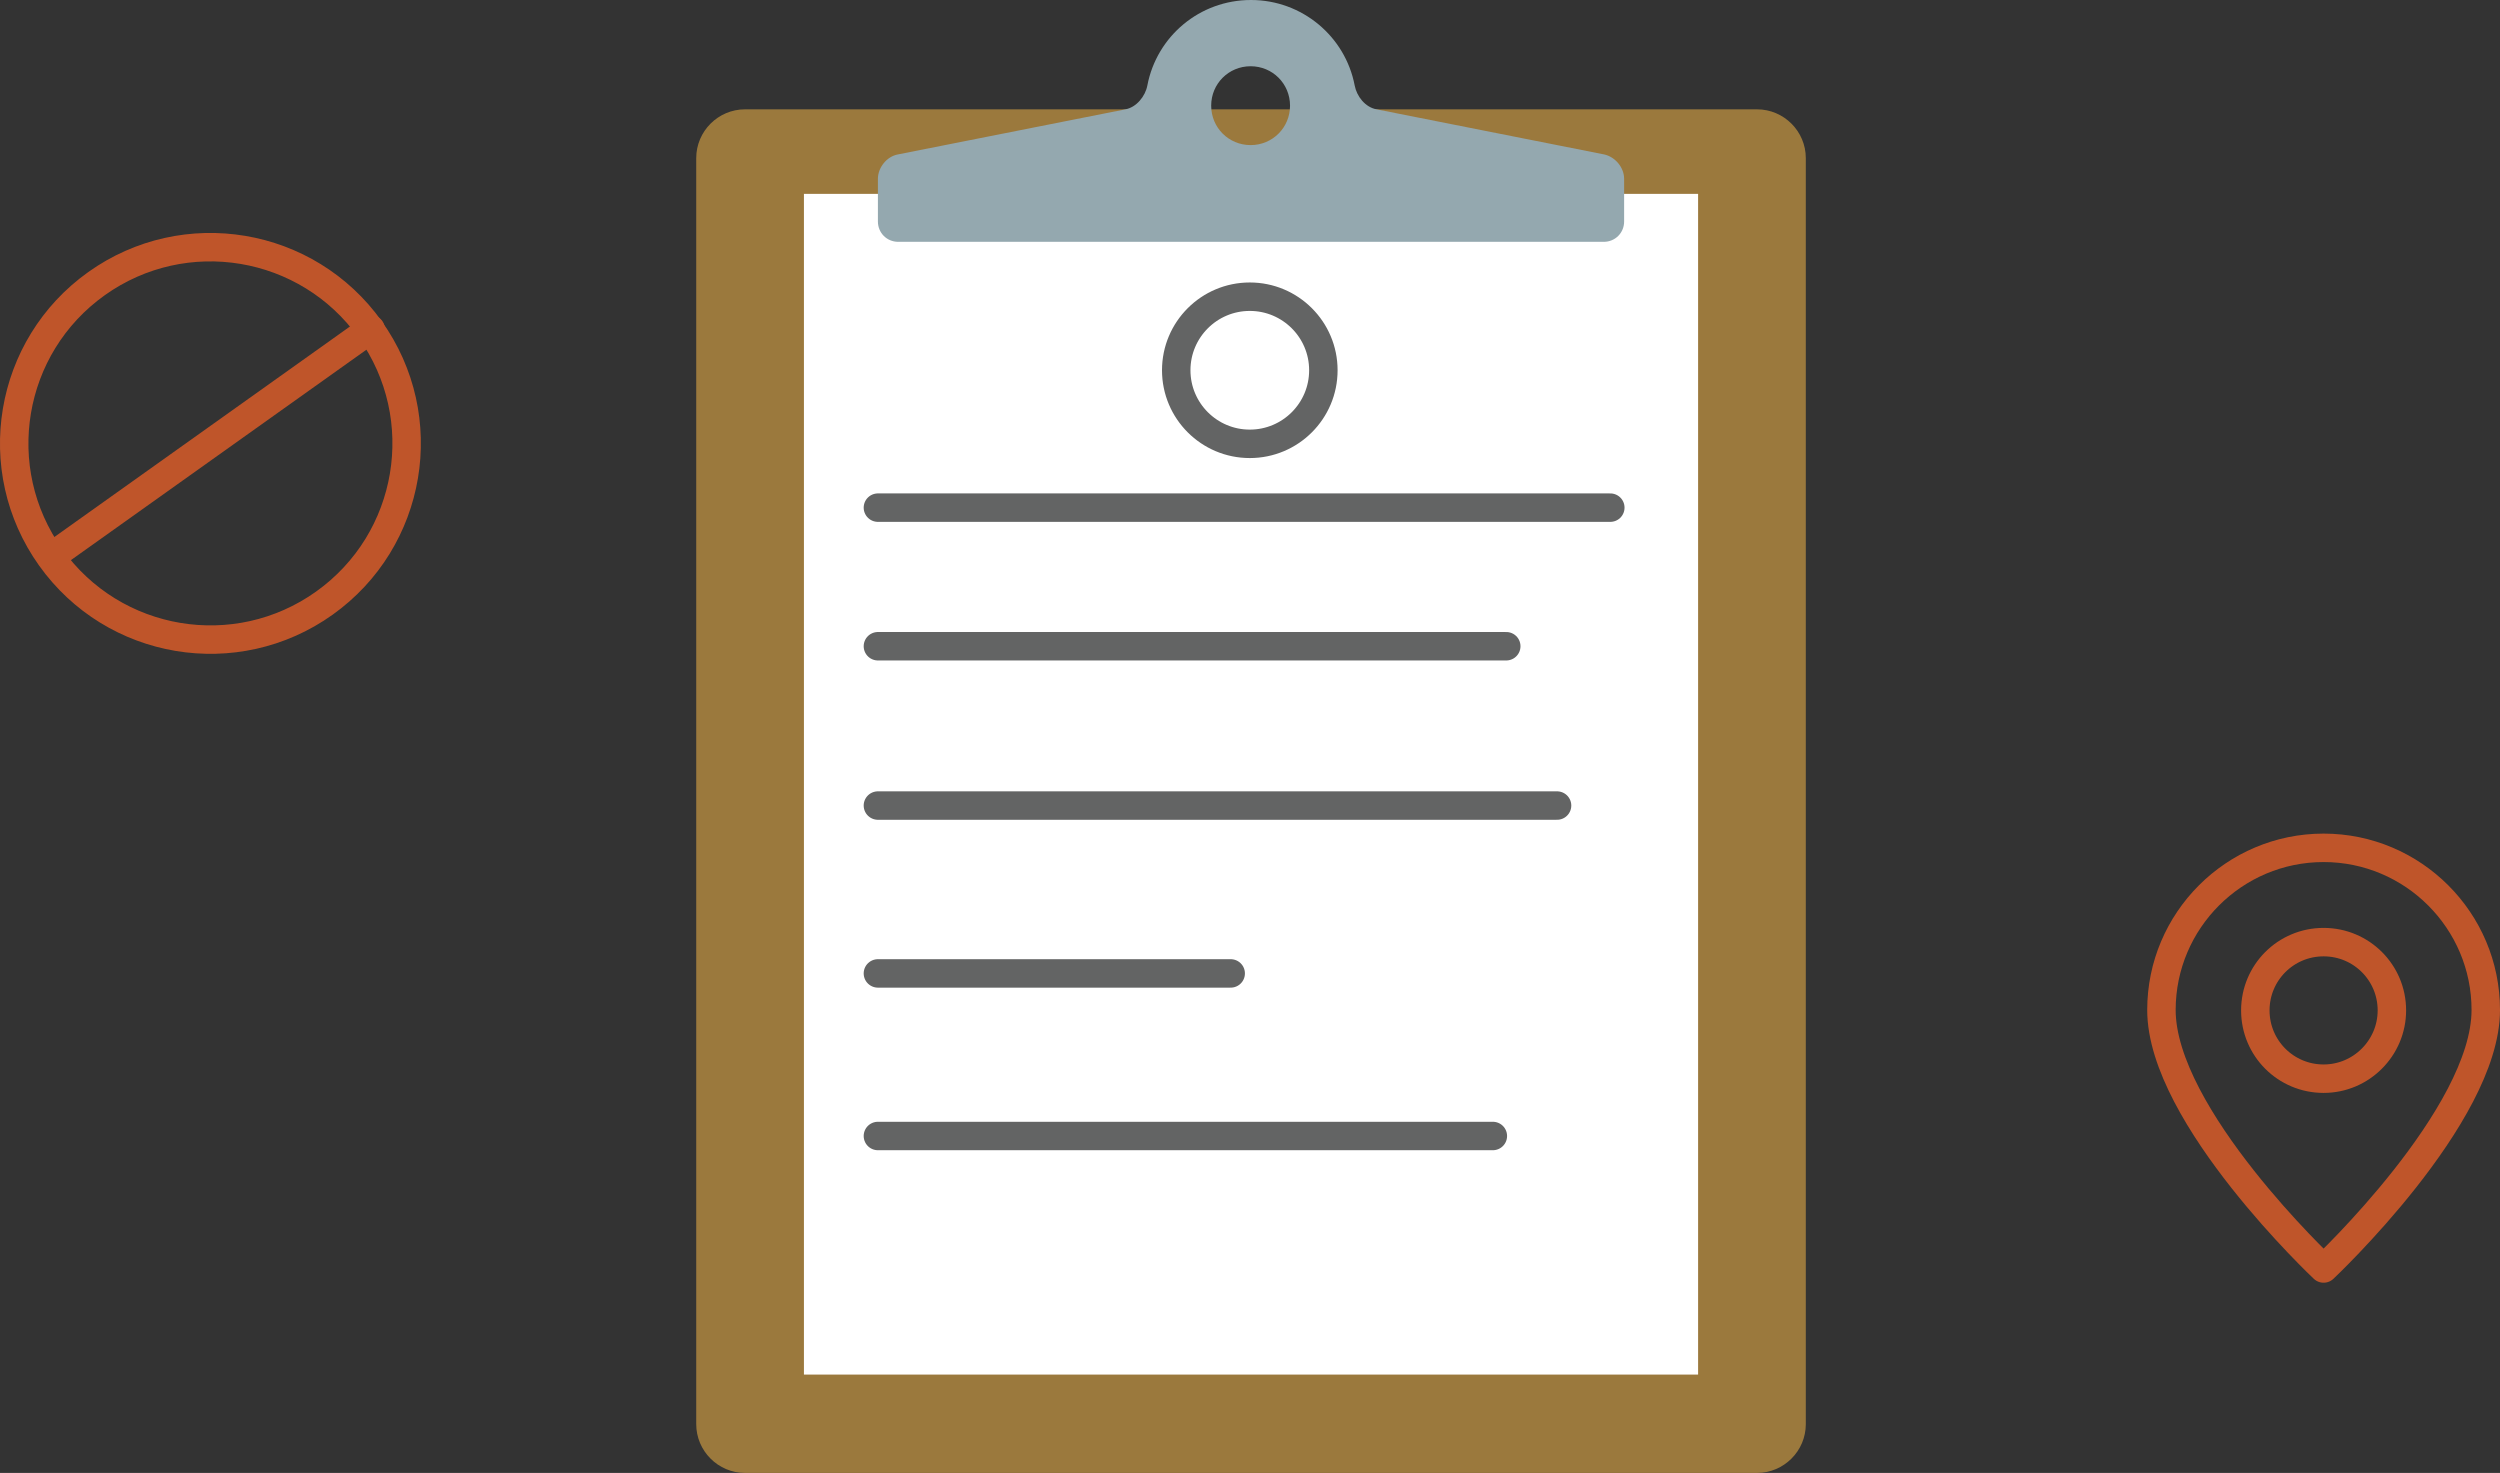 <?xml version="1.0" encoding="utf-8"?>
<!-- Generator: Adobe Illustrator 19.2.1, SVG Export Plug-In . SVG Version: 6.00 Build 0)  -->
<svg version="1.1" id="Layer_1" xmlns="http://www.w3.org/2000/svg" xmlns:xlink="http://www.w3.org/1999/xlink" x="0px" y="0px"
	 viewBox="0 0 615.1 362.4" style="enable-background:new 0 0 615.1 362.4;" xml:space="preserve">
<rect x="0" y="0" width="615.1" height="362.4" fill="#333333" stroke="none"/>
<style type="text/css">
	.st0{fill:#9B793D;}
	.st1{fill:#FFFFFF;}
	.st2{fill:#94A8AF;}
	.st3{fill:none;stroke:#636464;stroke-width:7;stroke-linecap:round;stroke-miterlimit:10;}
	.st4{fill:none;stroke:#BF552A;stroke-width:7;stroke-linecap:round;stroke-linejoin:round;stroke-miterlimit:10;}
</style>
<path class="st0" d="M432.3,362.4h-249c-6.6,0-12-5.4-12-12V38.9c0-6.6,5.4-12,12-12h249c6.6,0,12,5.4,12,12v311.5
	C444.3,357,438.9,362.4,432.3,362.4z"/>
<rect x="197.8" y="47.7" class="st1" width="220" height="290.5"/>
<path class="st2" d="M333.3,21c-2.3-12-12.9-21-25.5-21c-12.7,0-23.2,9-25.5,21c-0.5,2.7-2.7,5.4-5.4,5.9l-56,11.1
	c-2.7,0.5-4.9,3.2-4.9,6v10.5c0,2.8,2.2,5,5,5h173.6c2.8,0,5-2.2,5-5V44c0-2.8-2.2-5.4-4.9-6l-56-11.1
	C335.9,26.4,333.8,23.7,333.3,21z M307.7,35.7c-5.4,0-9.7-4.3-9.7-9.7s4.3-9.7,9.7-9.7c5.4,0,9.7,4.3,9.7,9.7S313.1,35.7,307.7,35.7
	z"/>
<line class="st3" x1="216" y1="124.9" x2="396.2" y2="124.9"/>
<line class="st3" x1="216" y1="198.2" x2="383.1" y2="198.2"/>
<line class="st3" x1="216" y1="239.5" x2="302.8" y2="239.5"/>
<line class="st3" x1="216" y1="279.5" x2="367.3" y2="279.5"/>
<line class="st3" x1="216" y1="159" x2="370.6" y2="159"/>
<circle class="st3" cx="307.5" cy="91.1" r="18.1"/>
<path class="st4" d="M571.7,208.6c-22,0-39.9,17.9-39.9,39.9c0,26.1,39.9,63.6,39.9,63.6s39.9-37.5,39.9-63.6
	C611.6,226.5,593.7,208.6,571.7,208.6z M571.7,265.4c-9.3,0-16.8-7.5-16.8-16.8c0-9.3,7.5-16.8,16.8-16.8c9.3,0,16.8,7.5,16.8,16.8
	C588.5,257.8,581,265.4,571.7,265.4z"/>
<g>
	<ellipse transform="matrix(0.814 -0.58 0.58 0.814 -53.67 50.33)" class="st4" cx="51.8" cy="109.1" rx="48.3" ry="48.3"/>
	<line class="st4" x1="91.2" y1="81" x2="12.7" y2="136.9"/>
</g>
</svg>
